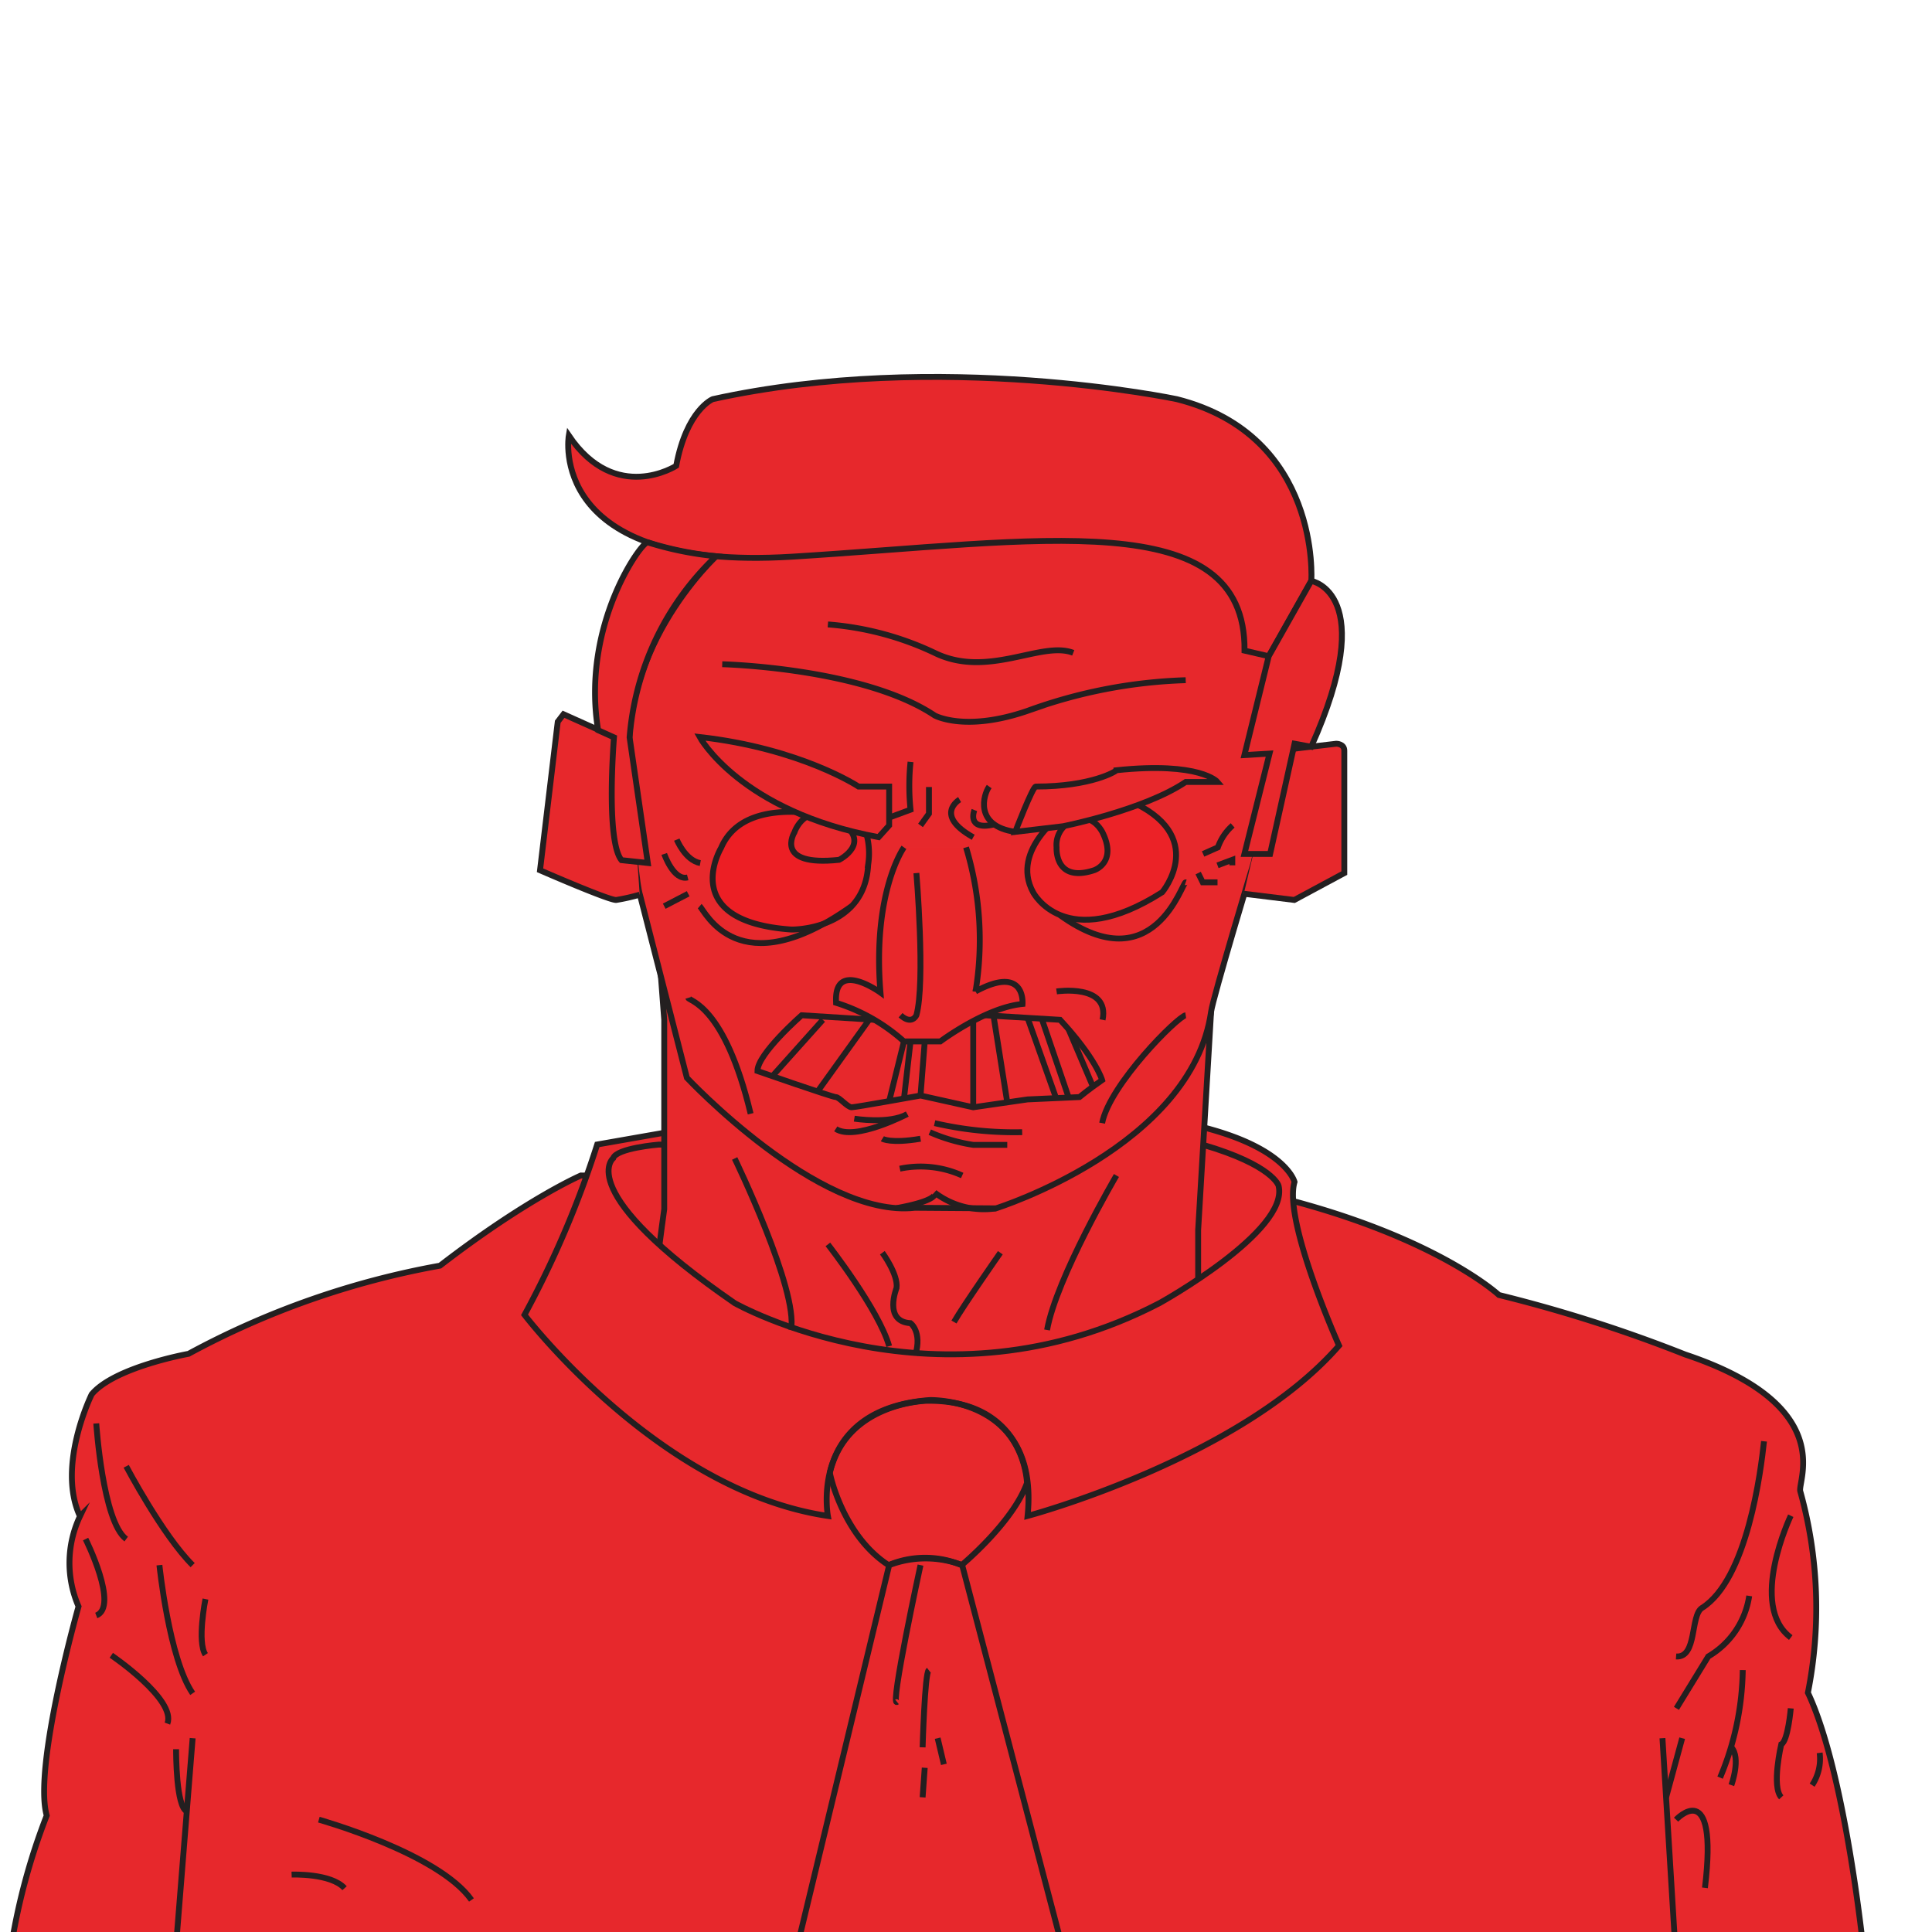 <svg xmlns="http://www.w3.org/2000/svg" viewBox="0 0 164.57 164.57"><defs><style>.cls-1{fill:#e7282c;}.cls-1,.cls-2,.cls-3,.cls-4,.cls-5{stroke:#231f20;stroke-miterlimit:10;stroke-width:0.5px;}.cls-2{fill:none;}.cls-3{fill:#ed1e24;}.cls-4{fill:#ec2227;}.cls-5{fill:#e8272b;}</style></defs><g id="Trustee"><path class="cls-1" d="M49.48,100.13s-4.64,2-12,7.68a71.42,71.42,0,0,0-21.42,7.51s-6.32,1.13-8.25,3.45c0,0-3,6.07-1,10.39a9.29,9.29,0,0,0-.12,7.68s-3.88,13.68-2.71,17.81a54.22,54.22,0,0,0-3,11l156.68.89h1.12S157.23,151,154,144.19a37,37,0,0,0-.65-17.16c-.25-.9,3.23-7.3-9.8-11.65a122.54,122.54,0,0,0-15.87-5.07s-6.5-6.06-23.34-9.34C103.68,100.84,49.48,100.13,49.48,100.13Z"/><path class="cls-1" d="M56.58,96.49l-5.71,1A83.83,83.83,0,0,1,44.68,112s11.42,15,25.84,17.13c0,0-1.7-9.1,8.68-9.87,0,0,9.37-.29,8.33,9.87,0,0,18.12-4.84,26.53-14.51,0,0-4.77-10.65-3.79-13.94,0,0-.67-2.81-7.69-4.63"/><path class="cls-1" d="M102.06,109v-4.21l1.1-18.58L87.53,81.45,58.62,83.29l-2.32-.1.28,3.68V103c-.14,1-.27,2-.41,3.08"/><path class="cls-2" d="M102.49,97.52c5.94,1.74,6.42,3.48,6.42,3.48.94,3.87-10.14,10-10.14,10-18.87,9.82-36.19,0-36.19,0-13.84-9.54-10.35-12.34-10.35-12.34.29-.87,3.87-1.16,3.87-1.16h.48"/><path class="cls-1" d="M61.6,46.8s-8.35,7.26-8,17.61.91,11.8.91,11.8l4,15.6s11.25,12,19.42,11.07l6.9.05s16.68-5.23,18.33-16.74c.18-1.27,3.63-12.71,3.63-12.71l2-9.07S111,49.16,97.35,45.17C97.35,45.17,79.56,35.73,61.6,46.8Z"/><path class="cls-3" d="M73.52,70.23s-9.78-3.45-12.1,2c0,0-3.77,6.27,6,6.95,0,0,6.24.1,6.53-5.52A6.23,6.23,0,0,0,73.52,70.23Z"/><path class="cls-4" d="M90.74,69.14S86,72.35,88,76c0,0,2.71,5.28,11,0,0,0,4.07-4.84-2.9-7.84C96.16,68.19,92.35,67.69,90.74,69.14Z"/><path class="cls-1" d="M67.67,70.9s-1.8,2.94,3.81,2.34c0,0,2.91-1.47,0-3.3S67.67,70.9,67.67,70.9Z"/><path class="cls-2" d="M90,72.18s-.2,3.06,3.19,1.95c0,0,2-.64.72-3.23,0,0-.61-1.25-1.73-1.16A2.23,2.23,0,0,0,90,72.18Z"/><path class="cls-1" d="M88.23,67c-.27,0-1.75,3.86-1.75,3.86l4.07-.48s6.87-1.36,10.45-3.77h2.71s-1.45-1.75-8.61-1C95.1,65.68,93,67,88.23,67Z"/><path class="cls-1" d="M59.6,62.78s3.45,6.35,15.24,8.53l.9-1V67H73.13S68.23,63.75,59.6,62.78Z"/><path class="cls-1" d="M74.49,86.87l-6.2-.39s-3.77,3.29-3.77,4.75c0,0,6.37,2.22,6.67,2.22s1,.87,1.35.87,5.87-1,5.87-1l4.49,1,4.63-.67,4.42-.2s.82-.68,1.93-1.45c0,0-.53-1.84-3.58-5.13l-6.44-.39"/><path class="cls-5" d="M77,72.18s-2.71,3.76-2,12.37c0,0-4-2.9-3.78.87A15.59,15.59,0,0,1,77,88.71h3.1s3.87-2.9,7-3.19c0,0,.29-3.39-4-1.07a27.14,27.14,0,0,0-.81-12.27"/><path class="cls-2" d="M78.06,74.37s.78,9.31,0,12.11c0,0-.38.87-1.35,0"/><path class="cls-2" d="M59.6,77.19c.46.39,3.26,6.87,12.94,0"/><path class="cls-2" d="M101,75.16c-.29-.1-2.68,8.58-10.7,2.8"/><path class="cls-2" d="M84.26,67c-.49.67-1.3,3.36,2.22,3.86"/><path class="cls-2" d="M83,69s-.71,1.77,1.63,1.24"/><path class="cls-2" d="M77.56,64.9a20,20,0,0,0,0,4.07l-1.82.67"/><polyline class="cls-2" points="79.13 67.04 79.13 69.31 78.41 70.31"/><path class="cls-2" d="M81.74,68.11s-2.24,1.3,1.16,3.21"/><path class="cls-2" d="M105,70.31a4.5,4.5,0,0,0-1.26,1.87l-1.26.56"/><polyline class="cls-2" points="103.71 73.71 104.97 73.24 104.97 73.71"/><polyline class="cls-2" points="102.06 74.37 102.45 75.16 103.71 75.16"/><path class="cls-2" d="M57.65,71.52s.71,1.76,2,2"/><path class="cls-2" d="M56.58,72.74s.79,2.31,2,2"/><line class="cls-2" x1="56.58" y1="77.19" x2="58.62" y2="76.13"/><path class="cls-2" d="M90,84.45s4.55-.68,3.92,2.42"/><line class="cls-2" x1="70.09" y1="86.87" x2="65.79" y2="91.67"/><line class="cls-2" x1="74.05" y1="86.84" x2="69.64" y2="92.98"/><line class="cls-2" x1="77" y1="88.71" x2="75.74" y2="93.81"/><line class="cls-2" x1="77.56" y1="88.71" x2="77" y2="93.6"/><line class="cls-2" x1="78.77" y1="88.71" x2="78.41" y2="93.35"/><line class="cls-2" x1="82.9" y1="86.96" x2="82.9" y2="94.32"/><line class="cls-2" x1="84.63" y1="86.53" x2="85.8" y2="93.9"/><line class="cls-2" x1="87.53" y1="86.7" x2="89.96" y2="93.54"/><line class="cls-2" x1="88.74" y1="86.78" x2="91.03" y2="93.49"/><line class="cls-2" x1="91.03" y1="87.69" x2="93.1" y2="92.56"/><path class="cls-2" d="M72.77,95.29s3,.48,4.51-.39c0,0-4.46,2.33-6.09,1.26"/><path class="cls-2" d="M79.61,95.67a30,30,0,0,0,7.46.77"/><path class="cls-2" d="M79.2,96.44a14.45,14.45,0,0,0,3.7,1.08h2.9"/><path class="cls-2" d="M75.16,97s.69.43,3.25,0"/><path class="cls-2" d="M76.65,99.55a8.62,8.62,0,0,1,5.31.58"/><path class="cls-2" d="M76.37,102.91c3.82-.7,3.24-1.33,3.24-1.33a6.92,6.92,0,0,0,5.22,1.35"/><path class="cls-2" d="M61.52,56.58s12,.29,18.09,4.36c0,0,2.57,1.45,7.92-.39A43,43,0,0,1,101,57.94"/><path class="cls-2" d="M70.52,53.19a25.76,25.76,0,0,1,9.09,2.42c4.55,2.23,9.1-1.06,11.81,0"/><path class="cls-2" d="M58.62,85c.09.29,3.09.58,5.32,9.87"/><path class="cls-2" d="M101,86.48c-.68.1-6.49,5.91-7.12,9.19"/><path class="cls-1" d="M108.83,63.94l5-.59s.68,0,.68.59V74.37l-4.26,2.29-4.3-.53"/><path class="cls-1" d="M53.6,63.35,48,60.84l-.49.64L46,74.13s5.91,2.58,6.49,2.53a17.06,17.06,0,0,0,2-.45"/><path class="cls-2" d="M62.58,98.68s5.44,11.22,4.8,14.61"/><path class="cls-2" d="M70.52,106s4.35,5.57,5.22,8.67"/><path class="cls-2" d="M85.21,106.71s-3.18,4.55-3.95,5.9"/><path class="cls-2" d="M95.1,100.13s-5.12,8.72-5.91,13.16"/><path class="cls-2" d="M75.16,106.71s1.36,1.84,1.21,3c0,0-1.15,2.86,1.19,3,0,0,1,.72.41,2.71"/><path class="cls-2" d="M10.75,124.9s3.11,5.89,5.66,8.42"/><path class="cls-2" d="M17.5,136.21s-.73,3.65,0,4.74"/><path class="cls-2" d="M8.2,121.25s.55,8.39,2.55,9.85"/><path class="cls-2" d="M13.58,133.32s.82,8,2.83,10.92"/><path class="cls-2" d="M9.48,141s5.55,3.76,4.78,5.82"/><path class="cls-2" d="M7.29,131.1s2.88,5.75.91,6.51"/><line class="cls-2" x1="16.41" y1="148.06" x2="15" y2="165.69"/><path class="cls-2" d="M15,149c0,.38,0,4.9.91,5.29"/><path class="cls-2" d="M152.54,129.11s-3.65,7.65,0,10.38"/><path class="cls-2" d="M152.54,145.52s-.24,2.8-.81,3.06c0,0-.85,3.61,0,4.52"/><path class="cls-2" d="M155,149.31a4.06,4.06,0,0,1-.64,2.75"/><path class="cls-2" d="M150.26,122.77c-.26,2.46-1.41,11.77-5.29,14.2-1,.64-.39,4.26-2.2,4.13"/><path class="cls-2" d="M149,135.94a7.21,7.21,0,0,1-3.49,5.16l-2.71,4.42"/><path class="cls-2" d="M148.45,142.26a24.43,24.43,0,0,1-1.93,9.16"/><path class="cls-2" d="M147.48,152.06s.84-2.32,0-3.22"/><line class="cls-2" x1="141.61" y1="148.06" x2="142.77" y2="167.03"/><line class="cls-2" x1="143.29" y1="148.06" x2="141.92" y2="153.1"/><path class="cls-2" d="M27.16,155s10.2,2.86,13,6.84"/><path class="cls-2" d="M24.84,159.68s3.35-.13,4.51,1.16"/><path class="cls-2" d="M142.77,155s3.62-3.87,2.46,5.81"/><path class="cls-2" d="M70.69,125.44c0,.17,1.12,5.38,5,7.88a8,8,0,0,1,6.22,0s4.38-3.64,5.57-7c0,0-.16-7-8.33-7C79.2,119.29,72.15,119.32,70.69,125.44Z"/><path class="cls-2" d="M67.43,167.81l8.31-34.49a8.77,8.77,0,0,1,6.22,0L91,167.81Z"/><path class="cls-2" d="M79.11,142.26c-.34.26-.52,6.58-.52,6.58"/><line class="cls-2" x1="79.87" y1="148.06" x2="80.4" y2="150.29"/><line class="cls-2" x1="78.77" y1="150.58" x2="78.59" y2="153.1"/><path class="cls-2" d="M78.41,133.32s-2.64,12.16-2,11.65"/><path class="cls-1" d="M48.45,37.1s-2,11.61,19,10.32,38.69-4.52,38.56,8l2.07.48,3.62-6.42S112.55,37.1,100.24,34c0,0-20.18-4.26-39.53,0,0,0-2.22.9-3.11,5.68C57.6,39.68,52.45,43,48.45,37.1Z"/><path class="cls-1" d="M110.27,63.35l-2.08,9.39H106l2.14-8.55-2.14.13,2.07-8.42,3.62-6.42s5.89,1,0,14.13Z"/><path class="cls-1" d="M55.18,46.2c-.44-.19-5.72,7-4.23,16l1.35.61s-.72,8.81.64,10.46l2.24.24-1.55-10.7A23.86,23.86,0,0,1,61,47.38,28.69,28.69,0,0,1,55.18,46.2Z"/></g></svg>